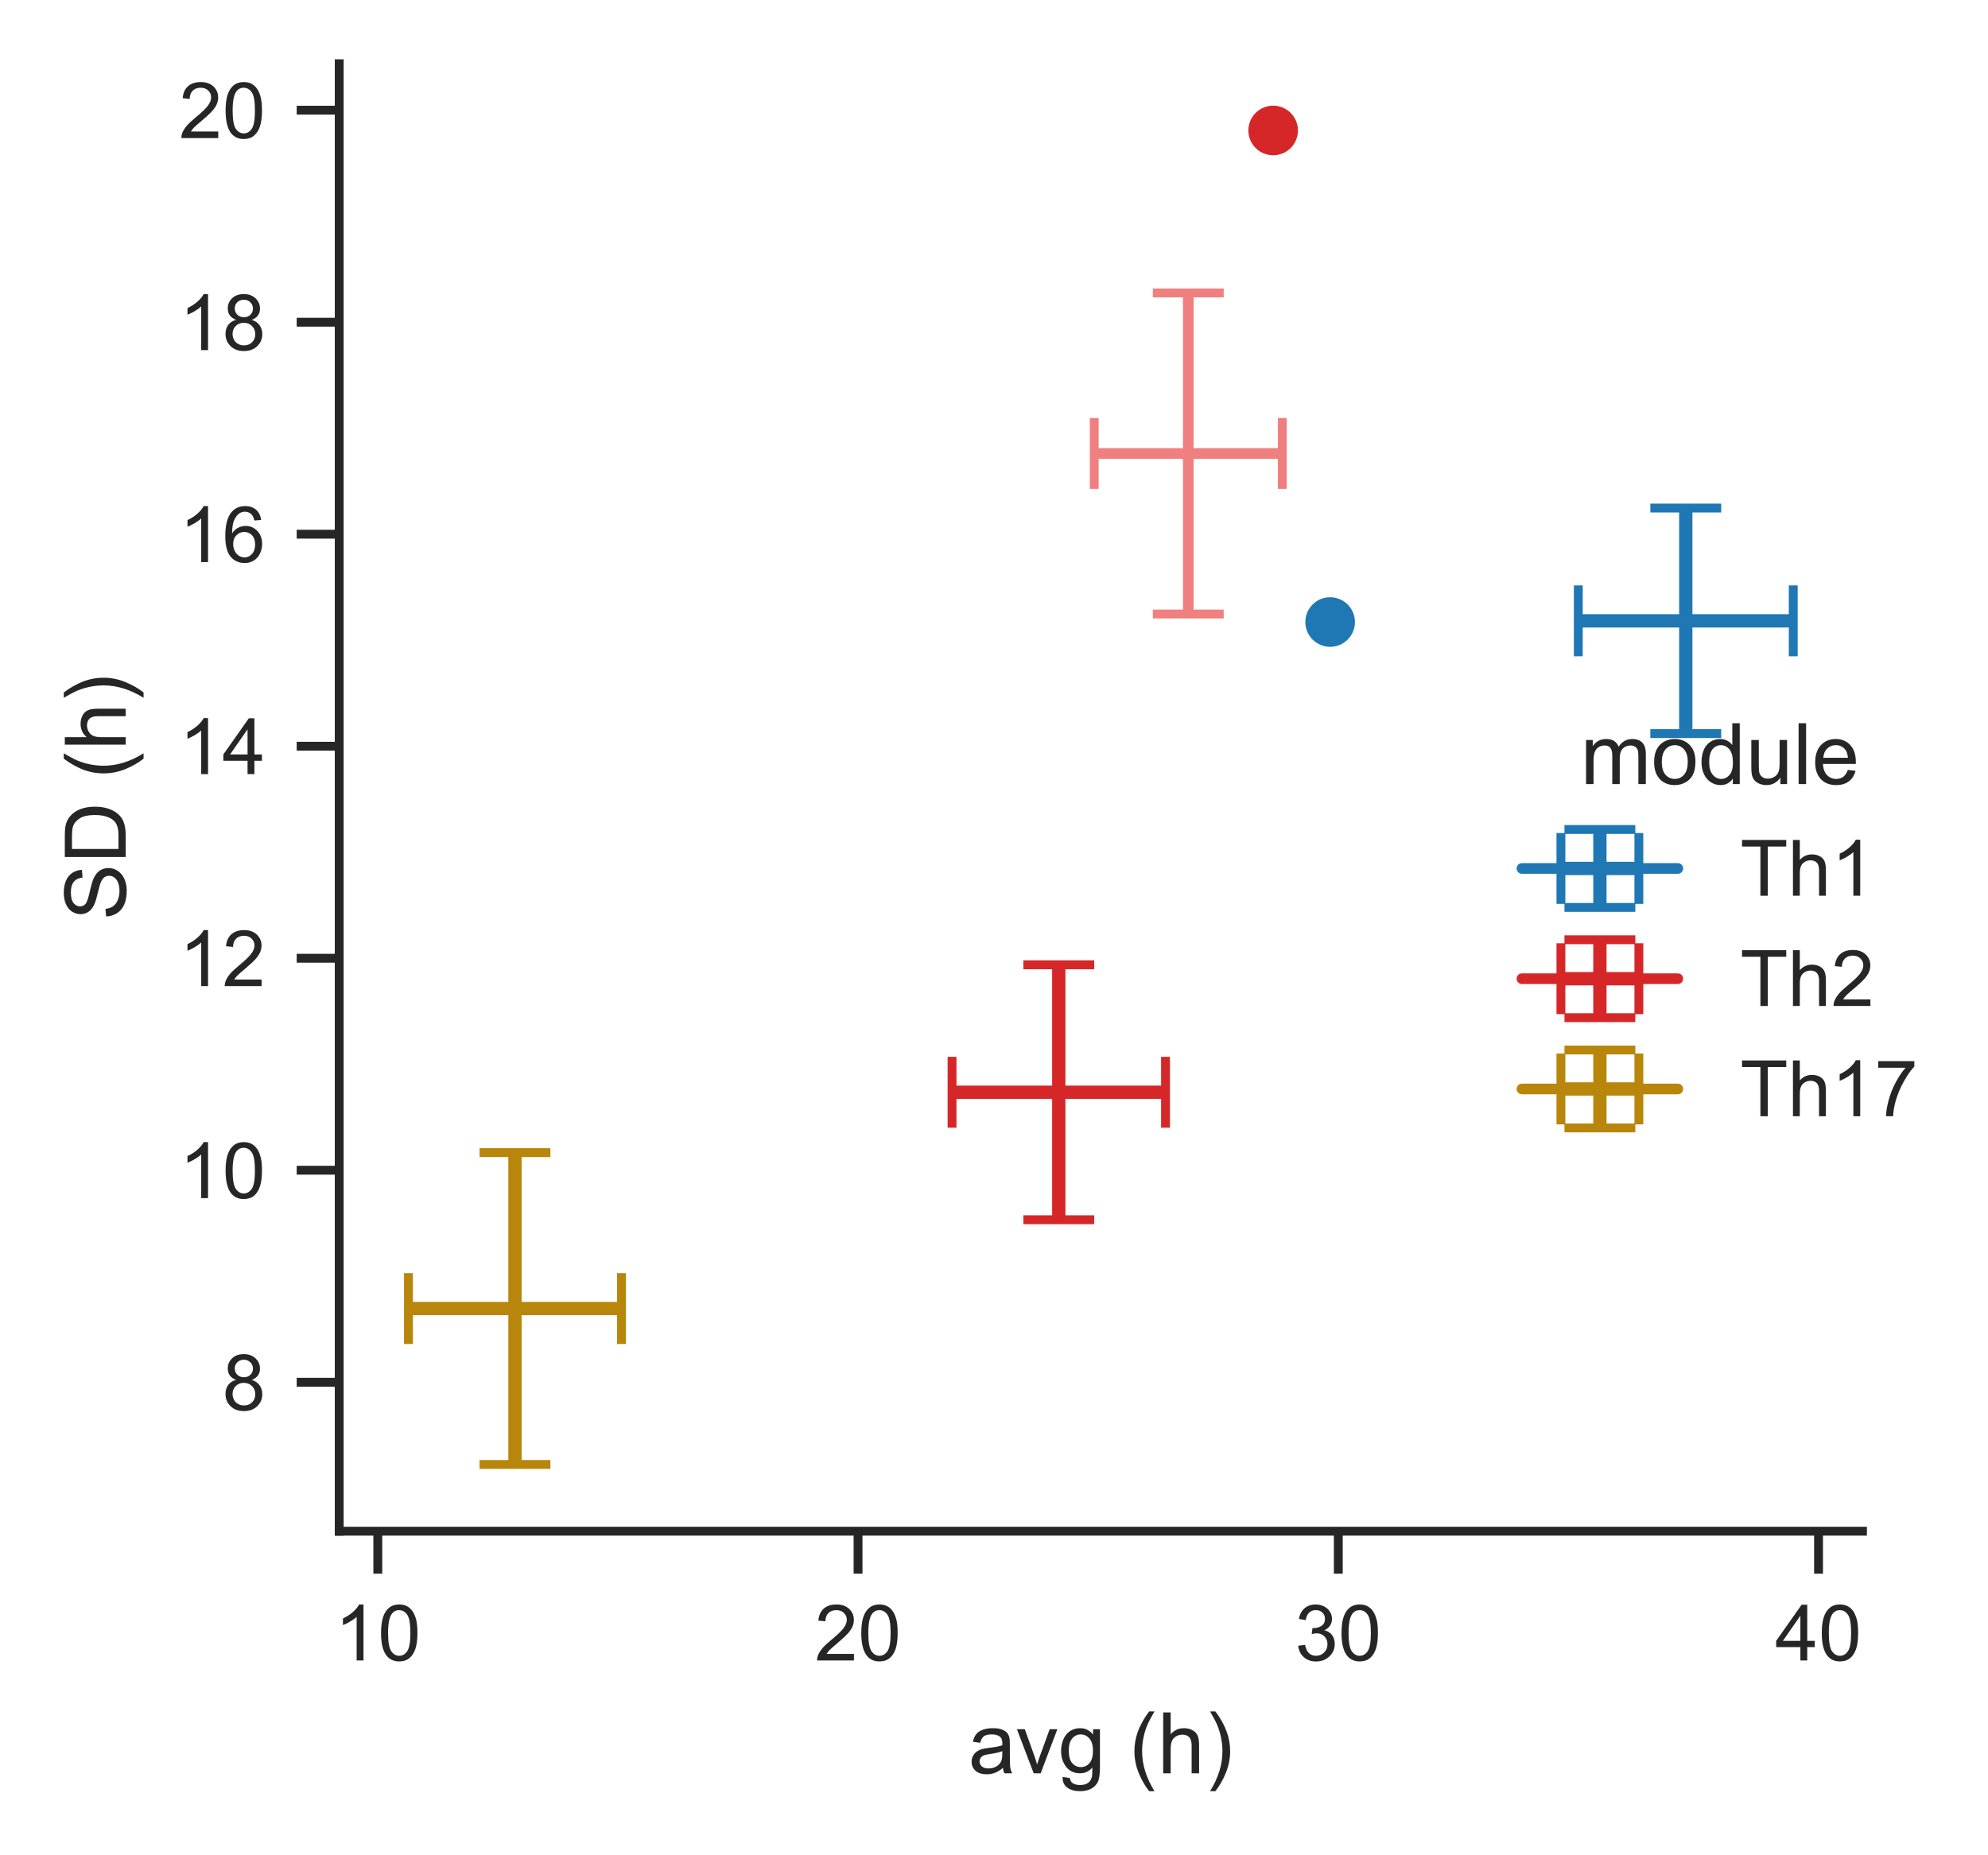 <?xml version="1.0" encoding="utf-8" standalone="no"?>
<!DOCTYPE svg PUBLIC "-//W3C//DTD SVG 1.1//EN"
  "http://www.w3.org/Graphics/SVG/1.1/DTD/svg11.dtd">
<!-- Created with matplotlib (https://matplotlib.org/) -->
<svg height="209.441pt" version="1.1" viewBox="0 0 224.438 209.441" width="224.438pt" xmlns="http://www.w3.org/2000/svg" xmlns:xlink="http://www.w3.org/1999/xlink">
 <defs>
  <style type="text/css">*{stroke-linecap:butt;stroke-linejoin:round;}</style>
 </defs>
 <g id="figure_1">
  <g id="patch_1">
   <path d="M 0 209.441 
L 224.438 209.441 
L 224.438 0 
L 0 0 
z
" style="fill:#ffffff;"/>
  </g>
  <g id="axes_1">
   <g id="patch_2">
    <path d="M 38.296 172.884 
L 210.268 172.884 
L 210.268 7.2 
L 38.296 7.2 
z
" style="fill:#ffffff;"/>
   </g>
   <g id="matplotlib.axis_1">
    <g id="xtick_1">
     <g id="line2d_1">
      <defs>
       <path d="M 0 0 
L 0 4.8 
" id="m018ab0eb32" style="stroke:#262626;"/>
      </defs>
      <g>
       <use style="fill:#262626;stroke:#262626;" x="42.652" xlink:href="#m018ab0eb32" y="172.884"/>
      </g>
     </g>
     <g id="text_1">
      <!-- 10 -->
      <g style="fill:#262626;" transform="translate(37.759 187.483)scale(0.088 -0.088)">
       <defs>
        <path d="M 37.25 0 
L 28.469 0 
L 28.469 56 
Q 25.297 52.984 20.141 49.953 
Q 14.984 46.922 10.891 45.406 
L 10.891 53.906 
Q 18.266 57.375 23.781 62.297 
Q 29.297 67.234 31.594 71.875 
L 37.25 71.875 
z
" id="ArialMT-49"/>
        <path d="M 4.156 35.297 
Q 4.156 48 6.766 55.734 
Q 9.375 63.484 14.516 67.672 
Q 19.672 71.875 27.484 71.875 
Q 33.25 71.875 37.594 69.547 
Q 41.938 67.234 44.766 62.859 
Q 47.609 58.5 49.219 52.219 
Q 50.828 45.953 50.828 35.297 
Q 50.828 22.703 48.234 14.969 
Q 45.656 7.234 40.5 3 
Q 35.359 -1.219 27.484 -1.219 
Q 17.141 -1.219 11.234 6.203 
Q 4.156 15.141 4.156 35.297 
z
M 13.188 35.297 
Q 13.188 17.672 17.312 11.828 
Q 21.438 6 27.484 6 
Q 33.547 6 37.672 11.859 
Q 41.797 17.719 41.797 35.297 
Q 41.797 52.984 37.672 58.781 
Q 33.547 64.594 27.391 64.594 
Q 21.344 64.594 17.719 59.469 
Q 13.188 52.938 13.188 35.297 
z
" id="ArialMT-48"/>
       </defs>
       <use xlink:href="#ArialMT-49"/>
       <use x="55.615" xlink:href="#ArialMT-48"/>
      </g>
     </g>
    </g>
    <g id="xtick_2">
     <g id="line2d_2">
      <g>
       <use style="fill:#262626;stroke:#262626;" x="96.87" xlink:href="#m018ab0eb32" y="172.884"/>
      </g>
     </g>
     <g id="text_2">
      <!-- 20 -->
      <g style="fill:#262626;" transform="translate(91.976 187.483)scale(0.088 -0.088)">
       <defs>
        <path d="M 50.344 8.453 
L 50.344 0 
L 3.031 0 
Q 2.938 3.172 4.047 6.109 
Q 5.859 10.938 9.828 15.625 
Q 13.812 20.312 21.344 26.469 
Q 33.016 36.031 37.109 41.625 
Q 41.219 47.219 41.219 52.203 
Q 41.219 57.422 37.469 61 
Q 33.734 64.594 27.734 64.594 
Q 21.391 64.594 17.578 60.781 
Q 13.766 56.984 13.719 50.25 
L 4.688 51.172 
Q 5.609 61.281 11.656 66.578 
Q 17.719 71.875 27.938 71.875 
Q 38.234 71.875 44.234 66.156 
Q 50.25 60.453 50.25 52 
Q 50.25 47.703 48.484 43.547 
Q 46.734 39.406 42.656 34.812 
Q 38.578 30.219 29.109 22.219 
Q 21.188 15.578 18.938 13.203 
Q 16.703 10.844 15.234 8.453 
z
" id="ArialMT-50"/>
       </defs>
       <use xlink:href="#ArialMT-50"/>
       <use x="55.615" xlink:href="#ArialMT-48"/>
      </g>
     </g>
    </g>
    <g id="xtick_3">
     <g id="line2d_3">
      <g>
       <use style="fill:#262626;stroke:#262626;" x="151.088" xlink:href="#m018ab0eb32" y="172.884"/>
      </g>
     </g>
     <g id="text_3">
      <!-- 30 -->
      <g style="fill:#262626;" transform="translate(146.194 187.483)scale(0.088 -0.088)">
       <defs>
        <path d="M 4.203 18.891 
L 12.984 20.062 
Q 14.5 12.594 18.141 9.297 
Q 21.781 6 27 6 
Q 33.203 6 37.469 10.297 
Q 41.75 14.594 41.75 20.953 
Q 41.75 27 37.797 30.922 
Q 33.844 34.859 27.734 34.859 
Q 25.25 34.859 21.531 33.891 
L 22.516 41.609 
Q 23.391 41.5 23.922 41.5 
Q 29.547 41.5 34.031 44.422 
Q 38.531 47.359 38.531 53.469 
Q 38.531 58.297 35.25 61.469 
Q 31.984 64.656 26.812 64.656 
Q 21.688 64.656 18.266 61.422 
Q 14.844 58.203 13.875 51.766 
L 5.078 53.328 
Q 6.688 62.156 12.391 67.016 
Q 18.109 71.875 26.609 71.875 
Q 32.469 71.875 37.391 69.359 
Q 42.328 66.844 44.938 62.5 
Q 47.562 58.156 47.562 53.266 
Q 47.562 48.641 45.062 44.828 
Q 42.578 41.016 37.703 38.766 
Q 44.047 37.312 47.562 32.688 
Q 51.078 28.078 51.078 21.141 
Q 51.078 11.766 44.234 5.25 
Q 37.406 -1.266 26.953 -1.266 
Q 17.531 -1.266 11.297 4.344 
Q 5.078 9.969 4.203 18.891 
z
" id="ArialMT-51"/>
       </defs>
       <use xlink:href="#ArialMT-51"/>
       <use x="55.615" xlink:href="#ArialMT-48"/>
      </g>
     </g>
    </g>
    <g id="xtick_4">
     <g id="line2d_4">
      <g>
       <use style="fill:#262626;stroke:#262626;" x="205.306" xlink:href="#m018ab0eb32" y="172.884"/>
      </g>
     </g>
     <g id="text_4">
      <!-- 40 -->
      <g style="fill:#262626;" transform="translate(200.412 187.483)scale(0.088 -0.088)">
       <defs>
        <path d="M 32.328 0 
L 32.328 17.141 
L 1.266 17.141 
L 1.266 25.203 
L 33.938 71.578 
L 41.109 71.578 
L 41.109 25.203 
L 50.781 25.203 
L 50.781 17.141 
L 41.109 17.141 
L 41.109 0 
z
M 32.328 25.203 
L 32.328 57.469 
L 9.906 25.203 
z
" id="ArialMT-52"/>
       </defs>
       <use xlink:href="#ArialMT-52"/>
       <use x="55.615" xlink:href="#ArialMT-48"/>
      </g>
     </g>
    </g>
    <g id="text_5">
     <!-- avg (h) -->
     <g style="fill:#262626;" transform="translate(109.345 200.22)scale(0.096 -0.096)">
      <defs>
       <path d="M 40.438 6.391 
Q 35.547 2.25 31.031 0.531 
Q 26.516 -1.172 21.344 -1.172 
Q 12.797 -1.172 8.203 3 
Q 3.609 7.172 3.609 13.672 
Q 3.609 17.484 5.344 20.625 
Q 7.078 23.781 9.891 25.688 
Q 12.703 27.594 16.219 28.562 
Q 18.797 29.25 24.031 29.891 
Q 34.672 31.156 39.703 32.906 
Q 39.75 34.719 39.75 35.203 
Q 39.75 40.578 37.25 42.781 
Q 33.891 45.75 27.25 45.75 
Q 21.047 45.75 18.094 43.578 
Q 15.141 41.406 13.719 35.891 
L 5.125 37.062 
Q 6.297 42.578 8.984 45.969 
Q 11.672 49.359 16.75 51.188 
Q 21.828 53.031 28.516 53.031 
Q 35.156 53.031 39.297 51.469 
Q 43.453 49.906 45.406 47.531 
Q 47.359 45.172 48.141 41.547 
Q 48.578 39.312 48.578 33.453 
L 48.578 21.734 
Q 48.578 9.469 49.141 6.219 
Q 49.703 2.984 51.375 0 
L 42.188 0 
Q 40.828 2.734 40.438 6.391 
z
M 39.703 26.031 
Q 34.906 24.078 25.344 22.703 
Q 19.922 21.922 17.672 20.938 
Q 15.438 19.969 14.203 18.094 
Q 12.984 16.219 12.984 13.922 
Q 12.984 10.406 15.641 8.062 
Q 18.312 5.719 23.438 5.719 
Q 28.516 5.719 32.469 7.938 
Q 36.422 10.156 38.281 14.016 
Q 39.703 17 39.703 22.797 
z
" id="ArialMT-97"/>
       <path d="M 21 0 
L 1.266 51.859 
L 10.547 51.859 
L 21.688 20.797 
Q 23.484 15.766 25 10.359 
Q 26.172 14.453 28.266 20.219 
L 39.797 51.859 
L 48.828 51.859 
L 29.203 0 
z
" id="ArialMT-118"/>
       <path d="M 4.984 -4.297 
L 13.531 -5.562 
Q 14.062 -9.516 16.5 -11.328 
Q 19.781 -13.766 25.438 -13.766 
Q 31.547 -13.766 34.859 -11.328 
Q 38.188 -8.891 39.359 -4.5 
Q 40.047 -1.812 39.984 6.781 
Q 34.234 0 25.641 0 
Q 14.938 0 9.078 7.719 
Q 3.219 15.438 3.219 26.219 
Q 3.219 33.641 5.906 39.906 
Q 8.594 46.188 13.688 49.609 
Q 18.797 53.031 25.688 53.031 
Q 34.859 53.031 40.828 45.609 
L 40.828 51.859 
L 48.922 51.859 
L 48.922 7.031 
Q 48.922 -5.078 46.453 -10.125 
Q 44 -15.188 38.641 -18.109 
Q 33.297 -21.047 25.484 -21.047 
Q 16.219 -21.047 10.5 -16.875 
Q 4.781 -12.703 4.984 -4.297 
z
M 12.25 26.859 
Q 12.25 16.656 16.297 11.969 
Q 20.359 7.281 26.469 7.281 
Q 32.516 7.281 36.609 11.938 
Q 40.719 16.609 40.719 26.562 
Q 40.719 36.078 36.5 40.906 
Q 32.281 45.75 26.312 45.75 
Q 20.453 45.75 16.344 40.984 
Q 12.25 36.234 12.25 26.859 
z
" id="ArialMT-103"/>
       <path id="ArialMT-32"/>
       <path d="M 23.391 -21.047 
Q 16.109 -11.859 11.078 0.438 
Q 6.062 12.75 6.062 25.922 
Q 6.062 37.547 9.812 48.188 
Q 14.203 60.547 23.391 72.797 
L 29.688 72.797 
Q 23.781 62.641 21.875 58.297 
Q 18.891 51.562 17.188 44.234 
Q 15.094 35.109 15.094 25.875 
Q 15.094 2.391 29.688 -21.047 
z
" id="ArialMT-40"/>
       <path d="M 6.594 0 
L 6.594 71.578 
L 15.375 71.578 
L 15.375 45.906 
Q 21.531 53.031 30.906 53.031 
Q 36.672 53.031 40.922 50.75 
Q 45.172 48.484 47 44.484 
Q 48.828 40.484 48.828 32.859 
L 48.828 0 
L 40.047 0 
L 40.047 32.859 
Q 40.047 39.453 37.188 42.453 
Q 34.328 45.453 29.109 45.453 
Q 25.203 45.453 21.75 43.422 
Q 18.312 41.406 16.844 37.938 
Q 15.375 34.469 15.375 28.375 
L 15.375 0 
z
" id="ArialMT-104"/>
       <path d="M 12.359 -21.047 
L 6.062 -21.047 
Q 20.656 2.391 20.656 25.875 
Q 20.656 35.062 18.562 44.094 
Q 16.891 51.422 13.922 58.156 
Q 12.016 62.547 6.062 72.797 
L 12.359 72.797 
Q 21.531 60.547 25.922 48.188 
Q 29.688 37.547 29.688 25.922 
Q 29.688 12.75 24.625 0.438 
Q 19.578 -11.859 12.359 -21.047 
z
" id="ArialMT-41"/>
      </defs>
      <use xlink:href="#ArialMT-97"/>
      <use x="55.615" xlink:href="#ArialMT-118"/>
      <use x="105.615" xlink:href="#ArialMT-103"/>
      <use x="161.23" xlink:href="#ArialMT-32"/>
      <use x="189.014" xlink:href="#ArialMT-40"/>
      <use x="222.314" xlink:href="#ArialMT-104"/>
      <use x="277.93" xlink:href="#ArialMT-41"/>
     </g>
    </g>
   </g>
   <g id="matplotlib.axis_2">
    <g id="ytick_1">
     <g id="line2d_5">
      <defs>
       <path d="M 0 0 
L -4.8 0 
" id="m2d36d53cbf" style="stroke:#262626;"/>
      </defs>
      <g>
       <use style="fill:#262626;stroke:#262626;" x="38.296" xlink:href="#m2d36d53cbf" y="156.067"/>
      </g>
     </g>
     <g id="text_6">
      <!-- 8 -->
      <g style="fill:#262626;" transform="translate(25.103 159.217)scale(0.088 -0.088)">
       <defs>
        <path d="M 17.672 38.812 
Q 12.203 40.828 9.562 44.531 
Q 6.938 48.25 6.938 53.422 
Q 6.938 61.234 12.547 66.547 
Q 18.172 71.875 27.484 71.875 
Q 36.859 71.875 42.578 66.422 
Q 48.297 60.984 48.297 53.172 
Q 48.297 48.188 45.672 44.5 
Q 43.062 40.828 37.75 38.812 
Q 44.344 36.672 47.781 31.875 
Q 51.219 27.094 51.219 20.453 
Q 51.219 11.281 44.719 5.031 
Q 38.234 -1.219 27.641 -1.219 
Q 17.047 -1.219 10.547 5.047 
Q 4.047 11.328 4.047 20.703 
Q 4.047 27.688 7.594 32.391 
Q 11.141 37.109 17.672 38.812 
z
M 15.922 53.719 
Q 15.922 48.641 19.188 45.406 
Q 22.469 42.188 27.688 42.188 
Q 32.766 42.188 36.016 45.375 
Q 39.266 48.578 39.266 53.219 
Q 39.266 58.062 35.906 61.359 
Q 32.562 64.656 27.594 64.656 
Q 22.562 64.656 19.234 61.422 
Q 15.922 58.203 15.922 53.719 
z
M 13.094 20.656 
Q 13.094 16.891 14.875 13.375 
Q 16.656 9.859 20.172 7.922 
Q 23.688 6 27.734 6 
Q 34.031 6 38.125 10.047 
Q 42.234 14.109 42.234 20.359 
Q 42.234 26.703 38.016 30.859 
Q 33.797 35.016 27.438 35.016 
Q 21.234 35.016 17.156 30.906 
Q 13.094 26.812 13.094 20.656 
z
" id="ArialMT-56"/>
       </defs>
       <use xlink:href="#ArialMT-56"/>
      </g>
     </g>
    </g>
    <g id="ytick_2">
     <g id="line2d_6">
      <g>
       <use style="fill:#262626;stroke:#262626;" x="38.296" xlink:href="#m2d36d53cbf" y="132.13"/>
      </g>
     </g>
     <g id="text_7">
      <!-- 10 -->
      <g style="fill:#262626;" transform="translate(20.209 135.279)scale(0.088 -0.088)">
       <use xlink:href="#ArialMT-49"/>
       <use x="55.615" xlink:href="#ArialMT-48"/>
      </g>
     </g>
    </g>
    <g id="ytick_3">
     <g id="line2d_7">
      <g>
       <use style="fill:#262626;stroke:#262626;" x="38.296" xlink:href="#m2d36d53cbf" y="108.192"/>
      </g>
     </g>
     <g id="text_8">
      <!-- 12 -->
      <g style="fill:#262626;" transform="translate(20.209 111.341)scale(0.088 -0.088)">
       <use xlink:href="#ArialMT-49"/>
       <use x="55.615" xlink:href="#ArialMT-50"/>
      </g>
     </g>
    </g>
    <g id="ytick_4">
     <g id="line2d_8">
      <g>
       <use style="fill:#262626;stroke:#262626;" x="38.296" xlink:href="#m2d36d53cbf" y="84.254"/>
      </g>
     </g>
     <g id="text_9">
      <!-- 14 -->
      <g style="fill:#262626;" transform="translate(20.209 87.403)scale(0.088 -0.088)">
       <use xlink:href="#ArialMT-49"/>
       <use x="55.615" xlink:href="#ArialMT-52"/>
      </g>
     </g>
    </g>
    <g id="ytick_5">
     <g id="line2d_9">
      <g>
       <use style="fill:#262626;stroke:#262626;" x="38.296" xlink:href="#m2d36d53cbf" y="60.316"/>
      </g>
     </g>
     <g id="text_10">
      <!-- 16 -->
      <g style="fill:#262626;" transform="translate(20.209 63.466)scale(0.088 -0.088)">
       <defs>
        <path d="M 49.75 54.047 
L 41.016 53.375 
Q 39.844 58.547 37.703 60.891 
Q 34.125 64.656 28.906 64.656 
Q 24.703 64.656 21.531 62.312 
Q 17.391 59.281 14.984 53.469 
Q 12.594 47.656 12.5 36.922 
Q 15.672 41.75 20.266 44.094 
Q 24.859 46.438 29.891 46.438 
Q 38.672 46.438 44.844 39.969 
Q 51.031 33.5 51.031 23.25 
Q 51.031 16.5 48.125 10.719 
Q 45.219 4.938 40.141 1.859 
Q 35.062 -1.219 28.609 -1.219 
Q 17.625 -1.219 10.688 6.859 
Q 3.766 14.938 3.766 33.5 
Q 3.766 54.25 11.422 63.672 
Q 18.109 71.875 29.438 71.875 
Q 37.891 71.875 43.281 67.141 
Q 48.688 62.406 49.75 54.047 
z
M 13.875 23.188 
Q 13.875 18.656 15.797 14.5 
Q 17.719 10.359 21.188 8.172 
Q 24.656 6 28.469 6 
Q 34.031 6 38.031 10.484 
Q 42.047 14.984 42.047 22.703 
Q 42.047 30.125 38.078 34.391 
Q 34.125 38.672 28.125 38.672 
Q 22.172 38.672 18.016 34.391 
Q 13.875 30.125 13.875 23.188 
z
" id="ArialMT-54"/>
       </defs>
       <use xlink:href="#ArialMT-49"/>
       <use x="55.615" xlink:href="#ArialMT-54"/>
      </g>
     </g>
    </g>
    <g id="ytick_6">
     <g id="line2d_10">
      <g>
       <use style="fill:#262626;stroke:#262626;" x="38.296" xlink:href="#m2d36d53cbf" y="36.378"/>
      </g>
     </g>
     <g id="text_11">
      <!-- 18 -->
      <g style="fill:#262626;" transform="translate(20.209 39.528)scale(0.088 -0.088)">
       <use xlink:href="#ArialMT-49"/>
       <use x="55.615" xlink:href="#ArialMT-56"/>
      </g>
     </g>
    </g>
    <g id="ytick_7">
     <g id="line2d_11">
      <g>
       <use style="fill:#262626;stroke:#262626;" x="38.296" xlink:href="#m2d36d53cbf" y="12.44"/>
      </g>
     </g>
     <g id="text_12">
      <!-- 20 -->
      <g style="fill:#262626;" transform="translate(20.209 15.59)scale(0.088 -0.088)">
       <use xlink:href="#ArialMT-50"/>
       <use x="55.615" xlink:href="#ArialMT-48"/>
      </g>
     </g>
    </g>
    <g id="text_13">
     <!-- SD (h) -->
     <g style="fill:#262626;" transform="translate(14.188 103.909)rotate(-90)scale(0.096 -0.096)">
      <defs>
       <path d="M 4.5 23 
L 13.422 23.781 
Q 14.062 18.406 16.375 14.969 
Q 18.703 11.531 23.578 9.406 
Q 28.469 7.281 34.578 7.281 
Q 39.984 7.281 44.141 8.891 
Q 48.297 10.5 50.312 13.297 
Q 52.344 16.109 52.344 19.438 
Q 52.344 22.797 50.391 25.312 
Q 48.438 27.828 43.953 29.547 
Q 41.062 30.672 31.203 33.031 
Q 21.344 35.406 17.391 37.5 
Q 12.25 40.188 9.734 44.156 
Q 7.234 48.141 7.234 53.078 
Q 7.234 58.5 10.297 63.203 
Q 13.375 67.922 19.281 70.359 
Q 25.203 72.797 32.422 72.797 
Q 40.375 72.797 46.453 70.234 
Q 52.547 67.672 55.812 62.688 
Q 59.078 57.719 59.328 51.422 
L 50.25 50.734 
Q 49.516 57.516 45.281 60.984 
Q 41.062 64.453 32.812 64.453 
Q 24.219 64.453 20.281 61.297 
Q 16.359 58.156 16.359 53.719 
Q 16.359 49.859 19.141 47.359 
Q 21.875 44.875 33.422 42.266 
Q 44.969 39.656 49.266 37.703 
Q 55.516 34.812 58.484 30.391 
Q 61.469 25.984 61.469 20.219 
Q 61.469 14.5 58.203 9.438 
Q 54.938 4.391 48.797 1.578 
Q 42.672 -1.219 35.016 -1.219 
Q 25.297 -1.219 18.719 1.609 
Q 12.156 4.438 8.422 10.125 
Q 4.688 15.828 4.5 23 
z
" id="ArialMT-83"/>
       <path d="M 7.719 0 
L 7.719 71.578 
L 32.375 71.578 
Q 40.719 71.578 45.125 70.562 
Q 51.266 69.141 55.609 65.438 
Q 61.281 60.641 64.078 53.188 
Q 66.891 45.75 66.891 36.188 
Q 66.891 28.031 64.984 21.734 
Q 63.094 15.438 60.109 11.297 
Q 57.125 7.172 53.578 4.797 
Q 50.047 2.438 45.047 1.219 
Q 40.047 0 33.547 0 
z
M 17.188 8.453 
L 32.469 8.453 
Q 39.547 8.453 43.578 9.766 
Q 47.609 11.078 50 13.484 
Q 53.375 16.844 55.25 22.531 
Q 57.125 28.219 57.125 36.328 
Q 57.125 47.562 53.438 53.594 
Q 49.75 59.625 44.484 61.672 
Q 40.672 63.141 32.234 63.141 
L 17.188 63.141 
z
" id="ArialMT-68"/>
      </defs>
      <use xlink:href="#ArialMT-83"/>
      <use x="66.699" xlink:href="#ArialMT-68"/>
      <use x="138.916" xlink:href="#ArialMT-32"/>
      <use x="166.699" xlink:href="#ArialMT-40"/>
      <use x="200" xlink:href="#ArialMT-104"/>
      <use x="255.615" xlink:href="#ArialMT-41"/>
     </g>
    </g>
   </g>
   <g id="PathCollection_1">
    <defs>
     <path d="M 0 2.4 
C 0.636 2.4 1.247 2.147 1.697 1.697 
C 2.147 1.247 2.4 0.636 2.4 0 
C 2.4 -0.636 2.147 -1.247 1.697 -1.697 
C 1.247 -2.147 0.636 -2.4 0 -2.4 
C -0.636 -2.4 -1.247 -2.147 -1.697 -1.697 
C -2.147 -1.247 -2.4 -0.636 -2.4 0 
C -2.4 0.636 -2.147 1.247 -1.697 1.697 
C -1.247 2.147 -0.636 2.4 0 2.4 
z
" id="m7433300f38" style="stroke:#d62728;stroke-width:0.8;"/>
    </defs>
    <g clip-path="url(#p472d7bc709)">
     <use style="fill:#d62728;stroke:#d62728;stroke-width:0.8;" x="143.735" xlink:href="#m7433300f38" y="14.731"/>
    </g>
   </g>
   <g id="PathCollection_2">
    <defs>
     <path d="M 0 2.4 
C 0.636 2.4 1.247 2.147 1.697 1.697 
C 2.147 1.247 2.4 0.636 2.4 0 
C 2.4 -0.636 2.147 -1.247 1.697 -1.697 
C 1.247 -2.147 0.636 -2.4 0 -2.4 
C -0.636 -2.4 -1.247 -2.147 -1.697 -1.697 
C -2.147 -1.247 -2.4 -0.636 -2.4 0 
C -2.4 0.636 -2.147 1.247 -1.697 1.697 
C -1.247 2.147 -0.636 2.4 0 2.4 
z
" id="mca8dcbff58" style="stroke:#1f77b4;stroke-width:0.8;"/>
    </defs>
    <g clip-path="url(#p472d7bc709)">
     <use style="fill:#1f77b4;stroke:#1f77b4;stroke-width:0.8;" x="150.168" xlink:href="#mca8dcbff58" y="70.233"/>
    </g>
   </g>
   <g id="LineCollection_1">
    <path clip-path="url(#p472d7bc709)" d="M 178.185 70.099 
L 202.451 70.099 
" style="fill:none;stroke:#1f77b4;stroke-width:1.5;"/>
   </g>
   <g id="LineCollection_2">
    <path clip-path="url(#p472d7bc709)" d="M 190.318 82.832 
L 190.318 57.366 
" style="fill:none;stroke:#1f77b4;stroke-width:1.5;"/>
   </g>
   <g id="LineCollection_3">
    <path clip-path="url(#p472d7bc709)" d="M 107.483 123.324 
L 131.583 123.324 
" style="fill:none;stroke:#d62728;stroke-width:1.5;"/>
   </g>
   <g id="LineCollection_4">
    <path clip-path="url(#p472d7bc709)" d="M 119.533 137.716 
L 119.533 108.933 
" style="fill:none;stroke:#d62728;stroke-width:1.5;"/>
   </g>
   <g id="LineCollection_5">
    <path clip-path="url(#p472d7bc709)" d="M 46.113 147.747 
L 70.164 147.747 
" style="fill:none;stroke:#b8860b;stroke-width:1.5;"/>
   </g>
   <g id="LineCollection_6">
    <path clip-path="url(#p472d7bc709)" d="M 58.139 165.353 
L 58.139 130.141 
" style="fill:none;stroke:#b8860b;stroke-width:1.5;"/>
   </g>
   <g id="LineCollection_7">
    <path clip-path="url(#p472d7bc709)" d="M 123.535 51.2 
L 144.769 51.2 
" style="fill:none;stroke:#f08080;stroke-width:1.2;"/>
   </g>
   <g id="LineCollection_8">
    <path clip-path="url(#p472d7bc709)" d="M 134.152 69.327 
L 134.152 33.073 
" style="fill:none;stroke:#f08080;stroke-width:1.2;"/>
   </g>
   <g id="line2d_12">
    <defs>
     <path d="M 0 4 
L 0 -4 
" id="m1592bd2ed4" style="stroke:#1f77b4;"/>
    </defs>
    <g clip-path="url(#p472d7bc709)">
     <use style="fill:#1f77b4;stroke:#1f77b4;" x="178.185" xlink:href="#m1592bd2ed4" y="70.099"/>
    </g>
   </g>
   <g id="line2d_13">
    <g clip-path="url(#p472d7bc709)">
     <use style="fill:#1f77b4;stroke:#1f77b4;" x="202.451" xlink:href="#m1592bd2ed4" y="70.099"/>
    </g>
   </g>
   <g id="line2d_14">
    <defs>
     <path d="M 4 0 
L -4 -0 
" id="m0570398cd7" style="stroke:#1f77b4;"/>
    </defs>
    <g clip-path="url(#p472d7bc709)">
     <use style="fill:#1f77b4;stroke:#1f77b4;" x="190.318" xlink:href="#m0570398cd7" y="82.832"/>
    </g>
   </g>
   <g id="line2d_15">
    <g clip-path="url(#p472d7bc709)">
     <use style="fill:#1f77b4;stroke:#1f77b4;" x="190.318" xlink:href="#m0570398cd7" y="57.366"/>
    </g>
   </g>
   <g id="line2d_16">
    <defs>
     <path d="M 0 4 
L 0 -4 
" id="mf0896002b5" style="stroke:#d62728;"/>
    </defs>
    <g clip-path="url(#p472d7bc709)">
     <use style="fill:#d62728;stroke:#d62728;" x="107.483" xlink:href="#mf0896002b5" y="123.324"/>
    </g>
   </g>
   <g id="line2d_17">
    <g clip-path="url(#p472d7bc709)">
     <use style="fill:#d62728;stroke:#d62728;" x="131.583" xlink:href="#mf0896002b5" y="123.324"/>
    </g>
   </g>
   <g id="line2d_18">
    <defs>
     <path d="M 4 0 
L -4 -0 
" id="m9d481986c4" style="stroke:#d62728;"/>
    </defs>
    <g clip-path="url(#p472d7bc709)">
     <use style="fill:#d62728;stroke:#d62728;" x="119.533" xlink:href="#m9d481986c4" y="137.716"/>
    </g>
   </g>
   <g id="line2d_19">
    <g clip-path="url(#p472d7bc709)">
     <use style="fill:#d62728;stroke:#d62728;" x="119.533" xlink:href="#m9d481986c4" y="108.933"/>
    </g>
   </g>
   <g id="line2d_20">
    <defs>
     <path d="M 0 4 
L 0 -4 
" id="m26e726542c" style="stroke:#b8860b;"/>
    </defs>
    <g clip-path="url(#p472d7bc709)">
     <use style="fill:#b8860b;stroke:#b8860b;" x="46.113" xlink:href="#m26e726542c" y="147.747"/>
    </g>
   </g>
   <g id="line2d_21">
    <g clip-path="url(#p472d7bc709)">
     <use style="fill:#b8860b;stroke:#b8860b;" x="70.164" xlink:href="#m26e726542c" y="147.747"/>
    </g>
   </g>
   <g id="line2d_22">
    <defs>
     <path d="M 4 0 
L -4 -0 
" id="m8041a29675" style="stroke:#b8860b;"/>
    </defs>
    <g clip-path="url(#p472d7bc709)">
     <use style="fill:#b8860b;stroke:#b8860b;" x="58.139" xlink:href="#m8041a29675" y="165.353"/>
    </g>
   </g>
   <g id="line2d_23">
    <g clip-path="url(#p472d7bc709)">
     <use style="fill:#b8860b;stroke:#b8860b;" x="58.139" xlink:href="#m8041a29675" y="130.141"/>
    </g>
   </g>
   <g id="line2d_24">
    <defs>
     <path d="M 0 4 
L 0 -4 
" id="m034be74686" style="stroke:#f08080;"/>
    </defs>
    <g clip-path="url(#p472d7bc709)">
     <use style="fill:#f08080;stroke:#f08080;" x="123.535" xlink:href="#m034be74686" y="51.2"/>
    </g>
   </g>
   <g id="line2d_25">
    <g clip-path="url(#p472d7bc709)">
     <use style="fill:#f08080;stroke:#f08080;" x="144.769" xlink:href="#m034be74686" y="51.2"/>
    </g>
   </g>
   <g id="line2d_26">
    <defs>
     <path d="M 4 0 
L -4 -0 
" id="m8b3d9500bf" style="stroke:#f08080;"/>
    </defs>
    <g clip-path="url(#p472d7bc709)">
     <use style="fill:#f08080;stroke:#f08080;" x="134.152" xlink:href="#m8b3d9500bf" y="69.327"/>
    </g>
   </g>
   <g id="line2d_27">
    <g clip-path="url(#p472d7bc709)">
     <use style="fill:#f08080;stroke:#f08080;" x="134.152" xlink:href="#m8b3d9500bf" y="33.073"/>
    </g>
   </g>
   <g id="line2d_28">
    <path clip-path="url(#p472d7bc709)" d="M 190.318 70.099 
" style="fill:none;stroke:#1f77b4;stroke-linecap:round;stroke-width:1.2;"/>
   </g>
   <g id="line2d_29">
    <path clip-path="url(#p472d7bc709)" d="M 119.533 123.324 
" style="fill:none;stroke:#d62728;stroke-linecap:round;stroke-width:1.2;"/>
   </g>
   <g id="line2d_30">
    <path clip-path="url(#p472d7bc709)" d="M 58.139 147.747 
" style="fill:none;stroke:#b8860b;stroke-linecap:round;stroke-width:1.2;"/>
   </g>
   <g id="line2d_31">
    <path clip-path="url(#p472d7bc709)" d="M 134.152 51.2 
" style="fill:none;stroke:#f08080;stroke-linecap:round;stroke-width:1.2;"/>
   </g>
   <g id="patch_3">
    <path d="M 38.296 172.884 
L 38.296 7.2 
" style="fill:none;stroke:#262626;stroke-linecap:square;stroke-linejoin:miter;"/>
   </g>
   <g id="patch_4">
    <path d="M 38.296 172.884 
L 210.268 172.884 
" style="fill:none;stroke:#262626;stroke-linecap:square;stroke-linejoin:miter;"/>
   </g>
  </g>
  <g id="legend_1">
   <g id="text_14">
    <!-- module -->
    <g style="fill:#262626;" transform="translate(178.429 88.53)scale(0.096 -0.096)">
     <defs>
      <path d="M 6.594 0 
L 6.594 51.859 
L 14.453 51.859 
L 14.453 44.578 
Q 16.891 48.391 20.938 50.703 
Q 25 53.031 30.172 53.031 
Q 35.938 53.031 39.625 50.641 
Q 43.312 48.25 44.828 43.953 
Q 50.984 53.031 60.844 53.031 
Q 68.562 53.031 72.703 48.75 
Q 76.859 44.484 76.859 35.594 
L 76.859 0 
L 68.109 0 
L 68.109 32.672 
Q 68.109 37.938 67.25 40.25 
Q 66.406 42.578 64.156 43.984 
Q 61.922 45.406 58.891 45.406 
Q 53.422 45.406 49.797 41.766 
Q 46.188 38.141 46.188 30.125 
L 46.188 0 
L 37.406 0 
L 37.406 33.688 
Q 37.406 39.547 35.25 42.469 
Q 33.109 45.406 28.219 45.406 
Q 24.516 45.406 21.359 43.453 
Q 18.219 41.5 16.797 37.734 
Q 15.375 33.984 15.375 26.906 
L 15.375 0 
z
" id="ArialMT-109"/>
      <path d="M 3.328 25.922 
Q 3.328 40.328 11.328 47.266 
Q 18.016 53.031 27.641 53.031 
Q 38.328 53.031 45.109 46.016 
Q 51.906 39.016 51.906 26.656 
Q 51.906 16.656 48.906 10.906 
Q 45.906 5.172 40.156 2 
Q 34.422 -1.172 27.641 -1.172 
Q 16.75 -1.172 10.031 5.812 
Q 3.328 12.797 3.328 25.922 
z
M 12.359 25.922 
Q 12.359 15.969 16.703 11.016 
Q 21.047 6.062 27.641 6.062 
Q 34.188 6.062 38.531 11.031 
Q 42.875 16.016 42.875 26.219 
Q 42.875 35.844 38.5 40.797 
Q 34.125 45.75 27.641 45.75 
Q 21.047 45.75 16.703 40.812 
Q 12.359 35.891 12.359 25.922 
z
" id="ArialMT-111"/>
      <path d="M 40.234 0 
L 40.234 6.547 
Q 35.297 -1.172 25.734 -1.172 
Q 19.531 -1.172 14.328 2.25 
Q 9.125 5.672 6.266 11.797 
Q 3.422 17.922 3.422 25.875 
Q 3.422 33.641 6 39.969 
Q 8.594 46.297 13.766 49.656 
Q 18.953 53.031 25.344 53.031 
Q 30.031 53.031 33.688 51.047 
Q 37.359 49.078 39.656 45.906 
L 39.656 71.578 
L 48.391 71.578 
L 48.391 0 
z
M 12.453 25.875 
Q 12.453 15.922 16.641 10.984 
Q 20.844 6.062 26.562 6.062 
Q 32.328 6.062 36.344 10.766 
Q 40.375 15.484 40.375 25.141 
Q 40.375 35.797 36.266 40.766 
Q 32.172 45.75 26.172 45.75 
Q 20.312 45.75 16.375 40.969 
Q 12.453 36.188 12.453 25.875 
z
" id="ArialMT-100"/>
      <path d="M 40.578 0 
L 40.578 7.625 
Q 34.516 -1.172 24.125 -1.172 
Q 19.531 -1.172 15.547 0.578 
Q 11.578 2.344 9.641 5 
Q 7.719 7.672 6.938 11.531 
Q 6.391 14.109 6.391 19.734 
L 6.391 51.859 
L 15.188 51.859 
L 15.188 23.094 
Q 15.188 16.219 15.719 13.812 
Q 16.547 10.359 19.234 8.375 
Q 21.922 6.391 25.875 6.391 
Q 29.828 6.391 33.297 8.422 
Q 36.766 10.453 38.203 13.938 
Q 39.656 17.438 39.656 24.078 
L 39.656 51.859 
L 48.438 51.859 
L 48.438 0 
z
" id="ArialMT-117"/>
      <path d="M 6.391 0 
L 6.391 71.578 
L 15.188 71.578 
L 15.188 0 
z
" id="ArialMT-108"/>
      <path d="M 42.094 16.703 
L 51.172 15.578 
Q 49.031 7.625 43.219 3.219 
Q 37.406 -1.172 28.375 -1.172 
Q 17 -1.172 10.328 5.828 
Q 3.656 12.844 3.656 25.484 
Q 3.656 38.578 10.391 45.797 
Q 17.141 53.031 27.875 53.031 
Q 38.281 53.031 44.875 45.953 
Q 51.469 38.875 51.469 26.031 
Q 51.469 25.25 51.422 23.688 
L 12.75 23.688 
Q 13.234 15.141 17.578 10.594 
Q 21.922 6.062 28.422 6.062 
Q 33.25 6.062 36.672 8.594 
Q 40.094 11.141 42.094 16.703 
z
M 13.234 30.906 
L 42.188 30.906 
Q 41.609 37.453 38.875 40.719 
Q 34.672 45.797 27.984 45.797 
Q 21.922 45.797 17.797 41.75 
Q 13.672 37.703 13.234 30.906 
z
" id="ArialMT-101"/>
     </defs>
     <use xlink:href="#ArialMT-109"/>
     <use x="83.301" xlink:href="#ArialMT-111"/>
     <use x="138.916" xlink:href="#ArialMT-100"/>
     <use x="194.531" xlink:href="#ArialMT-117"/>
     <use x="250.146" xlink:href="#ArialMT-108"/>
     <use x="272.363" xlink:href="#ArialMT-101"/>
    </g>
   </g>
   <g id="LineCollection_9">
    <path d="M 176.222 98.057 
L 185.023 98.057 
" style="fill:none;stroke:#1f77b4;stroke-width:1.5;"/>
   </g>
   <g id="LineCollection_10">
    <path d="M 180.623 102.457 
L 180.623 93.657 
" style="fill:none;stroke:#1f77b4;stroke-width:1.5;"/>
   </g>
   <g id="line2d_32">
    <g>
     <use style="fill:#1f77b4;stroke:#1f77b4;" x="176.222" xlink:href="#m1592bd2ed4" y="98.057"/>
    </g>
   </g>
   <g id="line2d_33">
    <g>
     <use style="fill:#1f77b4;stroke:#1f77b4;" x="185.023" xlink:href="#m1592bd2ed4" y="98.057"/>
    </g>
   </g>
   <g id="line2d_34">
    <g>
     <use style="fill:#1f77b4;stroke:#1f77b4;" x="180.623" xlink:href="#m0570398cd7" y="102.457"/>
    </g>
   </g>
   <g id="line2d_35">
    <g>
     <use style="fill:#1f77b4;stroke:#1f77b4;" x="180.623" xlink:href="#m0570398cd7" y="93.657"/>
    </g>
   </g>
   <g id="line2d_36">
    <path d="M 171.822 98.057 
L 189.423 98.057 
" style="fill:none;stroke:#1f77b4;stroke-linecap:round;stroke-width:1.2;"/>
   </g>
   <g id="line2d_37"/>
   <g id="text_15">
    <!-- Th1 -->
    <g style="fill:#262626;" transform="translate(196.463 101.137)scale(0.088 -0.088)">
     <defs>
      <path d="M 25.922 0 
L 25.922 63.141 
L 2.344 63.141 
L 2.344 71.578 
L 59.078 71.578 
L 59.078 63.141 
L 35.406 63.141 
L 35.406 0 
z
" id="ArialMT-84"/>
     </defs>
     <use xlink:href="#ArialMT-84"/>
     <use x="61.084" xlink:href="#ArialMT-104"/>
     <use x="116.699" xlink:href="#ArialMT-49"/>
    </g>
   </g>
   <g id="LineCollection_11">
    <path d="M 176.222 110.505 
L 185.023 110.505 
" style="fill:none;stroke:#d62728;stroke-width:1.5;"/>
   </g>
   <g id="LineCollection_12">
    <path d="M 180.623 114.905 
L 180.623 106.105 
" style="fill:none;stroke:#d62728;stroke-width:1.5;"/>
   </g>
   <g id="line2d_38">
    <g>
     <use style="fill:#d62728;stroke:#d62728;" x="176.222" xlink:href="#mf0896002b5" y="110.505"/>
    </g>
   </g>
   <g id="line2d_39">
    <g>
     <use style="fill:#d62728;stroke:#d62728;" x="185.023" xlink:href="#mf0896002b5" y="110.505"/>
    </g>
   </g>
   <g id="line2d_40">
    <g>
     <use style="fill:#d62728;stroke:#d62728;" x="180.623" xlink:href="#m9d481986c4" y="114.905"/>
    </g>
   </g>
   <g id="line2d_41">
    <g>
     <use style="fill:#d62728;stroke:#d62728;" x="180.623" xlink:href="#m9d481986c4" y="106.105"/>
    </g>
   </g>
   <g id="line2d_42">
    <path d="M 171.822 110.505 
L 189.423 110.505 
" style="fill:none;stroke:#d62728;stroke-linecap:round;stroke-width:1.2;"/>
   </g>
   <g id="line2d_43"/>
   <g id="text_16">
    <!-- Th2 -->
    <g style="fill:#262626;" transform="translate(196.463 113.585)scale(0.088 -0.088)">
     <use xlink:href="#ArialMT-84"/>
     <use x="61.084" xlink:href="#ArialMT-104"/>
     <use x="116.699" xlink:href="#ArialMT-50"/>
    </g>
   </g>
   <g id="LineCollection_13">
    <path d="M 176.222 122.953 
L 185.023 122.953 
" style="fill:none;stroke:#b8860b;stroke-width:1.5;"/>
   </g>
   <g id="LineCollection_14">
    <path d="M 180.623 127.353 
L 180.623 118.553 
" style="fill:none;stroke:#b8860b;stroke-width:1.5;"/>
   </g>
   <g id="line2d_44">
    <g>
     <use style="fill:#b8860b;stroke:#b8860b;" x="176.222" xlink:href="#m26e726542c" y="122.953"/>
    </g>
   </g>
   <g id="line2d_45">
    <g>
     <use style="fill:#b8860b;stroke:#b8860b;" x="185.023" xlink:href="#m26e726542c" y="122.953"/>
    </g>
   </g>
   <g id="line2d_46">
    <g>
     <use style="fill:#b8860b;stroke:#b8860b;" x="180.623" xlink:href="#m8041a29675" y="127.353"/>
    </g>
   </g>
   <g id="line2d_47">
    <g>
     <use style="fill:#b8860b;stroke:#b8860b;" x="180.623" xlink:href="#m8041a29675" y="118.553"/>
    </g>
   </g>
   <g id="line2d_48">
    <path d="M 171.822 122.953 
L 189.423 122.953 
" style="fill:none;stroke:#b8860b;stroke-linecap:round;stroke-width:1.2;"/>
   </g>
   <g id="line2d_49"/>
   <g id="text_17">
    <!-- Th17 -->
    <g style="fill:#262626;" transform="translate(196.463 126.033)scale(0.088 -0.088)">
     <defs>
      <path d="M 4.734 62.203 
L 4.734 70.656 
L 51.078 70.656 
L 51.078 63.812 
Q 44.234 56.547 37.516 44.484 
Q 30.812 32.422 27.156 19.672 
Q 24.516 10.688 23.781 0 
L 14.75 0 
Q 14.891 8.453 18.062 20.406 
Q 21.234 32.375 27.172 43.484 
Q 33.109 54.594 39.797 62.203 
z
" id="ArialMT-55"/>
     </defs>
     <use xlink:href="#ArialMT-84"/>
     <use x="61.084" xlink:href="#ArialMT-104"/>
     <use x="116.699" xlink:href="#ArialMT-49"/>
     <use x="172.314" xlink:href="#ArialMT-55"/>
    </g>
   </g>
  </g>
 </g>
 <defs>
  <clipPath id="p472d7bc709">
   <rect height="165.684" width="171.972" x="38.296" y="7.2"/>
  </clipPath>
 </defs>
</svg>
